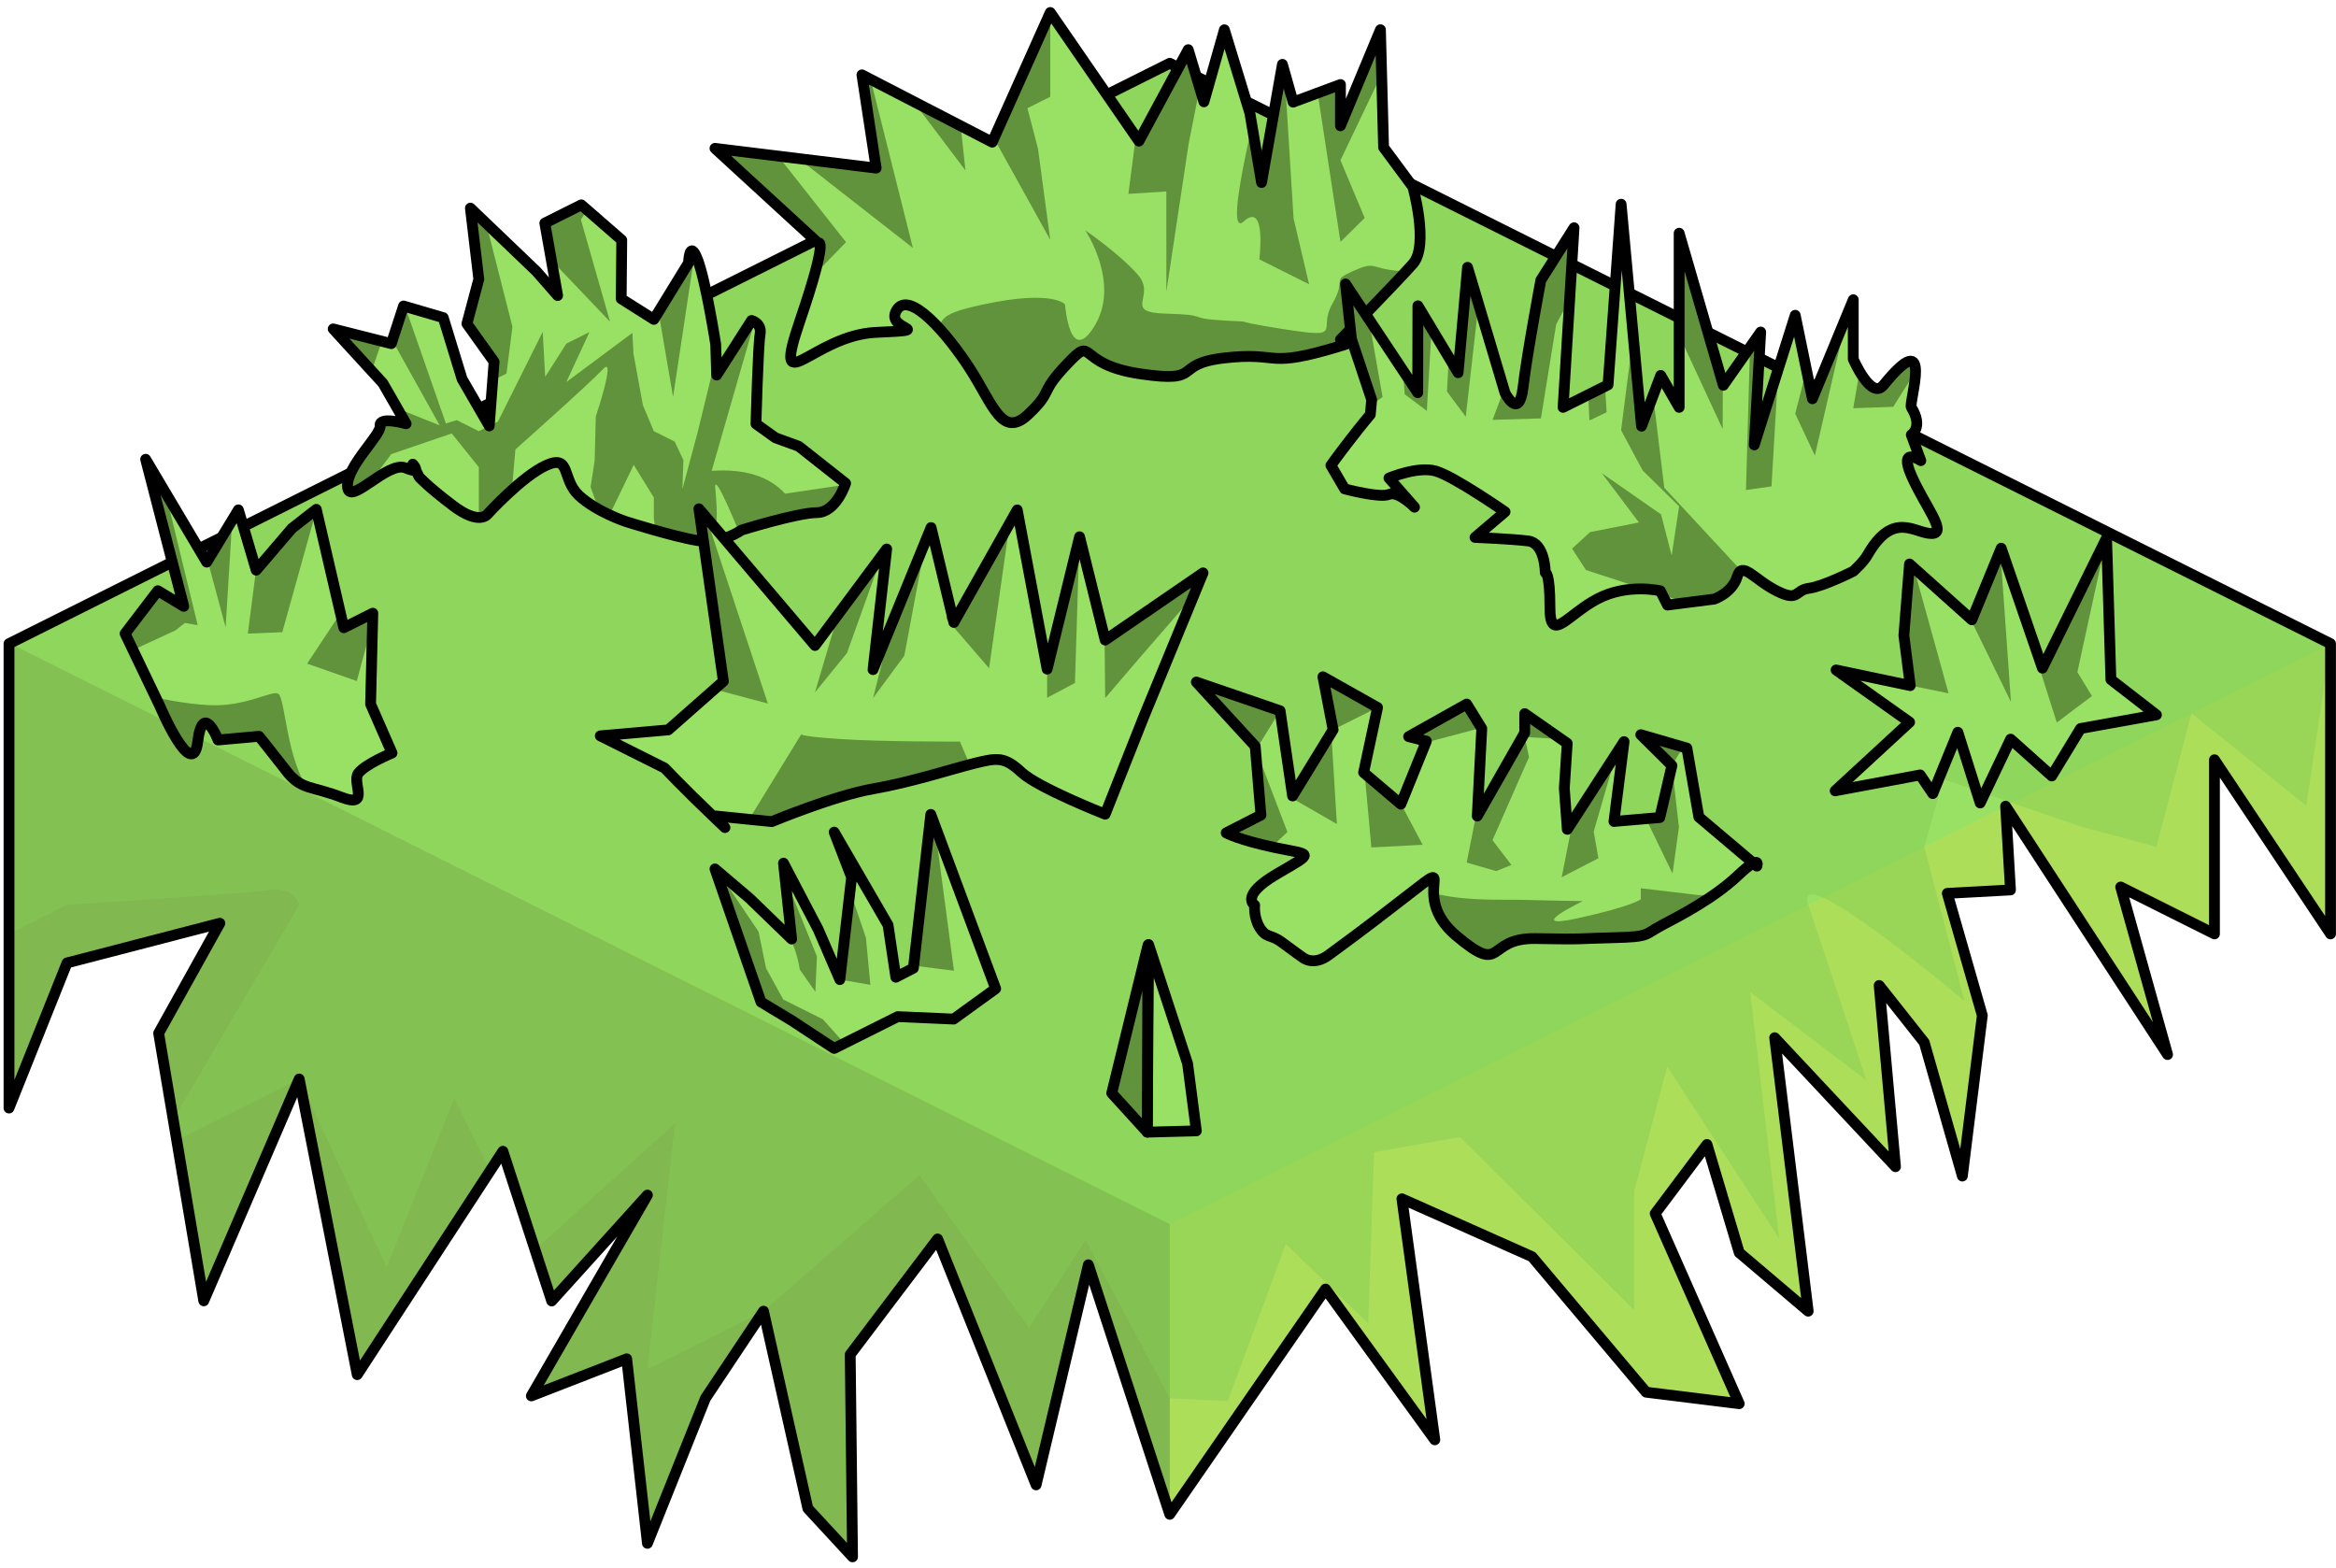 <?xml version="1.0" encoding="UTF-8" standalone="no"?><!DOCTYPE svg PUBLIC "-//W3C//DTD SVG 1.1//EN" "http://www.w3.org/Graphics/SVG/1.1/DTD/svg11.dtd"><svg width="100%" height="100%" viewBox="0 0 216 145" version="1.1" xmlns="http://www.w3.org/2000/svg" xmlns:xlink="http://www.w3.org/1999/xlink" xml:space="preserve" xmlns:serif="http://www.serif.com/" style="fill-rule:evenodd;clip-rule:evenodd;stroke-linecap:round;stroke-linejoin:round;stroke-miterlimit:1.5;"><g id="GrassBlank04"><path d="M215.495,59.517l0,26.832l-10.733,-16.099l0,16.099l-8.67,-4.335l4.333,15.49l-14.975,-22.965l0.45,7.746l-5.842,0.317l3.238,11.289l-1.845,14.847l-3.522,-12.351l-4.17,-5.269l1.51,16.756l-11.172,-11.925l3.099,25.283l-6.377,-5.412l-2.981,-10l-4.79,6.386l7.771,17.581l-8.606,-1.063l-10.553,-12.529l-12.03,-5.352l3.041,22.285l-10.107,-13.941l-14.4,20.828l-7.526,-23.07l-4.833,20.348l-9.107,-22.734l-8.081,10.683l0.214,18.707l-4.131,-4.472l-4.102,-18.245l-5.366,8.05l-5.367,13.416l-1.917,-17.058l-8.816,3.427l6.339,-10.967l4.394,-7.601l-8.851,9.792l-4.514,-13.843l-13.468,20.655l-5.366,-27.337l-8.824,20.511l-4.172,-24.747l5.659,-10.165l-14.13,3.668l-5.366,13.416l0,-42.932l107.331,-53.666l107.331,53.666Z" style="fill:#99e164;"/><clipPath id="_clip1"><path d="M215.495,59.517l0,26.832l-10.733,-16.099l0,16.099l-8.67,-4.335l4.333,15.49l-14.975,-22.965l0.45,7.746l-5.842,0.317l3.238,11.289l-1.845,14.847l-3.522,-12.351l-4.17,-5.269l1.51,16.756l-11.172,-11.925l3.099,25.283l-6.377,-5.412l-2.981,-10l-4.79,6.386l7.771,17.581l-8.606,-1.063l-10.553,-12.529l-12.03,-5.352l3.041,22.285l-10.107,-13.941l-14.4,20.828l-7.526,-23.07l-4.833,20.348l-9.107,-22.734l-8.081,10.683l0.214,18.707l-4.131,-4.472l-4.102,-18.245l-5.366,8.05l-5.367,13.416l-1.917,-17.058l-8.816,3.427l6.339,-10.967l4.394,-7.601l-8.851,9.792l-4.514,-13.843l-13.468,20.655l-5.366,-27.337l-8.824,20.511l-4.172,-24.747l5.659,-10.165l-14.13,3.668l-5.366,13.416l0,-42.932l107.331,-53.666l107.331,53.666Z"/></clipPath><g clip-path="url(#_clip1)"><path d="M108.164,113.182l0,45.683l-72.924,-1.646l-34.407,-47.118l0,-50.656l107.331,53.737Z" style="fill:#251700;fill-opacity:0.2;"/><path d="M215.495,113.182l0,-53.665l-107.331,53.665l0,53.666l107.331,-53.666Z" style="fill:#ffd533;fill-opacity:0.2;"/><path d="M215.495,59.517l-2.246,14.976l-10.613,-8.547l-3.24,12.354l-6.986,-1.874l-12.709,-4.379l-1.772,6.253l3.709,14.245c0,0 -16.03,-13.515 -14.442,-8.879c1.589,4.636 5.367,16.209 5.367,16.209l-10.733,-8.159l2.682,22.807l-10.352,-15.909l-3.063,11.571l0,10.942l-16.1,-15.995l-7.94,1.397l-0.548,15.825l-7.612,-7.329l-5.366,14.519l-5.367,-0.262l-7.79,-14.628l-5.219,8.124l-10.143,-14.119l-14.414,12.573l-10.733,5.367l2.547,-22.74l-13.28,12.006l-7.129,-14.297l-6.252,15.621l-8.085,-17.423l-13.381,6.69l13.381,-22.79c0,0 -0.374,-1.702 -2.748,-1.374c-2.373,0.329 -18.719,1.374 -18.719,1.374l-5.366,2.683l-0.071,-26.868l107.331,-53.666l107.402,53.702Z" style="fill:#86cc55;fill-opacity:0.5;"/></g><path d="M215.495,59.517l0,26.832l-10.733,-16.099l0,16.099l-8.67,-4.335l4.333,15.49l-14.975,-22.965l0.45,7.746l-5.842,0.317l3.238,11.289l-1.845,14.847l-3.522,-12.351l-4.17,-5.269l1.51,16.756l-11.172,-11.925l3.099,25.283l-6.377,-5.412l-2.981,-10l-4.79,6.386l7.771,17.581l-8.606,-1.063l-10.553,-12.529l-12.03,-5.352l3.041,22.285l-10.107,-13.941l-14.4,20.828l-7.526,-23.07l-4.833,20.348l-9.107,-22.734l-8.081,10.683l0.214,18.707l-4.131,-4.472l-4.102,-18.245l-5.366,8.05l-5.367,13.416l-1.917,-17.058l-8.816,3.427l6.339,-10.967l4.394,-7.601l-8.851,9.792l-4.514,-13.843l-13.468,20.655l-5.366,-27.337l-8.824,20.511l-4.172,-24.747l5.659,-10.165l-14.13,3.668l-5.366,13.416l0,-42.932l107.331,-53.666l107.331,53.666Z" style="fill:none;stroke:#000;stroke-width:1px;"/><path d="M181.034,67.705l2.066,6.539l2.815,-5.901l3.8,3.401l2.664,-4.383l7.017,-1.265l-4.21,-3.262l-0.4,-13.092l-5.931,12.033l-3.813,-11.087l-2.718,6.618l-5.759,-5.157l-0.521,6.596l0.591,4.646l-6.86,-1.444l6.798,4.827l-6.883,6.346l7.86,-1.468l1.164,1.725l2.32,-5.672" style="fill:#61933c;"/><clipPath id="_clip2"><path d="M181.034,67.705l2.066,6.539l2.815,-5.901l3.8,3.401l2.664,-4.383l7.017,-1.265l-4.21,-3.262l-0.4,-13.092l-5.931,12.033l-3.813,-11.087l-2.718,6.618l-5.759,-5.157l-0.521,6.596l0.591,4.646l-6.86,-1.444l6.798,4.827l-6.883,6.346l7.86,-1.468l1.164,1.725l2.32,-5.672"/></clipPath><g clip-path="url(#_clip2)"><path d="M194.786,49.742l-2.7,12.399l1.35,2.211l-3.253,2.455l-1.52,-4.788l2.061,-7.098l-4.549,-5.154l-1.333,-0.517l1.105,15.654l-3.789,-7.762l-1.429,-5.437l-3.991,0l3.438,12.401l-5.543,-1.131l-4.051,-5.411l-3.386,1.693l2.728,3.069l-0.375,14.207l8.38,-2.553l2.984,3.509l2.794,-1.901l0.959,-2.23l8.458,-1.137l7.506,-6.293l-4.308,-12.749l-1.536,-3.437" style="fill:#99e164;"/></g><path d="M181.034,67.705l2.066,6.539l2.815,-5.901l3.8,3.401l2.664,-4.383l7.017,-1.265l-4.21,-3.262l-0.4,-13.092l-5.931,12.033l-3.813,-11.087l-2.718,6.618l-5.759,-5.157l-0.521,6.596l0.591,4.646l-6.86,-1.444l6.798,4.827l-6.883,6.346l7.86,-1.468l1.164,1.725l2.32,-5.672" style="fill:none;stroke:#000;stroke-width:1px;"/><path d="M14.593,54.617l2.397,1.445l-3.522,-13.596l5.644,9.508l2.931,-4.831l1.645,5.573l3.316,-3.873l2.243,-1.748l2.543,10.944l2.683,-1.343l-0.206,8.401l1.981,4.529c0,0 -2.464,1.013 -3.112,1.868c-0.648,0.855 1.15,3.263 -1.559,2.221c-2.709,-1.041 -3.738,-0.681 -5.062,-2.391c-1.324,-1.71 -2.565,-3.245 -2.565,-3.245l-3.787,0.34c0,0 -1.408,-3.654 -1.882,0.169c-0.474,3.823 -3.506,-3.317 -3.506,-3.317l-3.209,-6.688l3.027,-3.966Z" style="fill:#61933c;"/><clipPath id="_clip3"><path d="M14.593,54.617l2.397,1.445l-3.522,-13.596l5.644,9.508l2.931,-4.831l1.645,5.573l3.316,-3.873l2.243,-1.748l2.543,10.944l2.683,-1.343l-0.206,8.401l1.981,4.529c0,0 -2.464,1.013 -3.112,1.868c-0.648,0.855 1.15,3.263 -1.559,2.221c-2.709,-1.041 -3.738,-0.681 -5.062,-2.391c-1.324,-1.71 -2.565,-3.245 -2.565,-3.245l-3.787,0.34c0,0 -1.408,-3.654 -1.882,0.169c-0.474,3.823 -3.506,-3.317 -3.506,-3.317l-3.209,-6.688l3.027,-3.966Z"/></clipPath><g clip-path="url(#_clip3)"><path d="M35.305,54.419l-2.315,8.552l-4.591,-1.612l4.449,-6.72l-3.344,-8.383l-3.401,12.198l-3.185,0.13l0.768,-5.994l-2.003,-7.892l-0.821,13.299l-1.759,-6.524l-1.411,-3.662l-3.32,-6.103l3.91,16.099l-1.182,-0.208l-0.886,0.691l-3.573,1.653l-3.53,3.147c0,0 5.698,1.884 10.227,2.11c3.358,0.168 5.755,-1.379 6.378,-1.061c0.677,0.346 0.748,6.145 2.884,8.954c2.478,3.26 7.01,3.564 7.01,3.564l2.01,-9.805l-2.315,-12.433" style="fill:#99e164;"/></g><path d="M14.593,54.617l2.397,1.445l-3.522,-13.596l5.644,9.508l2.931,-4.831l1.645,5.573l3.316,-3.873l2.243,-1.748l2.543,10.944l2.683,-1.343l-0.206,8.401l1.981,4.529c0,0 -2.464,1.013 -3.112,1.868c-0.648,0.855 1.15,3.263 -1.559,2.221c-2.709,-1.041 -3.738,-0.681 -5.062,-2.391c-1.324,-1.71 -2.565,-3.245 -2.565,-3.245l-3.787,0.34c0,0 -1.408,-3.654 -1.882,0.169c-0.474,3.823 -3.506,-3.317 -3.506,-3.317l-3.209,-6.688l3.027,-3.966Z" style="fill:none;stroke:#000;stroke-width:1px;"/><path d="M75.647,22.471l-9.536,-8.754l14.903,1.826l-1.314,-8.621l12.047,6.223l5.367,-11.99l8.195,11.891l4.56,-8.453l1.452,4.822l1.892,-6.661l2.358,7.699l1.079,6.423l1.93,-10.925l0.988,3.491l4.378,-1.626l0,3.816l3.698,-8.884l0.29,10.878l2.705,3.649c0,0 1.505,5.408 0.02,7.101c-1.486,1.692 -6.713,7.021 -6.713,7.021c0,0 4.094,-0.53 -1.401,1c-5.495,1.531 -4.376,0.138 -9.332,0.701c-4.956,0.564 -1.727,2.365 -7.804,1.464c-6.078,-0.9 -4.079,-3.698 -6.744,-0.9c-2.664,2.797 -1.199,2.398 -3.597,4.663c-2.398,2.264 -3.271,-0.948 -5.366,-4.204c-2.095,-3.257 -5.636,-7.364 -6.796,-5.444c-1.16,1.921 4.037,1.787 -1.892,2.054c-5.93,0.266 -9.715,6.771 -7.023,-1.144c2.692,-7.915 1.656,-7.116 1.656,-7.116Z" style="fill:#61933c;"/><clipPath id="_clip4"><path d="M75.647,22.471l-9.536,-8.754l14.903,1.826l-1.314,-8.621l12.047,6.223l5.367,-11.99l8.195,11.891l4.56,-8.453l1.452,4.822l1.892,-6.661l2.358,7.699l1.079,6.423l1.93,-10.925l0.988,3.491l4.378,-1.626l0,3.816l3.698,-8.884l0.29,10.878l2.705,3.649c0,0 1.505,5.408 0.02,7.101c-1.486,1.692 -6.713,7.021 -6.713,7.021c0,0 4.094,-0.53 -1.401,1c-5.495,1.531 -4.376,0.138 -9.332,0.701c-4.956,0.564 -1.727,2.365 -7.804,1.464c-6.078,-0.9 -4.079,-3.698 -6.744,-0.9c-2.664,2.797 -1.199,2.398 -3.597,4.663c-2.398,2.264 -3.271,-0.948 -5.366,-4.204c-2.095,-3.257 -5.636,-7.364 -6.796,-5.444c-1.16,1.921 4.037,1.787 -1.892,2.054c-5.93,0.266 -9.715,6.771 -7.023,-1.144c2.692,-7.915 1.656,-7.116 1.656,-7.116Z"/></clipPath><g clip-path="url(#_clip4)"><path d="M129.313,3.582l-5.367,11.242l2.243,5.329l-2.243,2.212l-2.446,-15.961l-2.92,-2.822l1.032,16.616l1.434,6.084l-4.604,-2.302c0,0 0.688,-5.426 -1.444,-3.507c-2.131,1.918 1.919,-13.536 1.919,-13.536l-4.648,-5.566l-2.358,11.912l-2.064,13.691l0,-9.272l-3.512,0.224l1.752,-13.464l-8.973,-6.246l0,10.733l-2.111,1.055l0.976,3.744l1.135,8.43l-8.867,-15.987l1.024,9.569l-6.508,-8.62l-2.643,-1.322l4.29,17.106l-15.021,-11.738l8.84,11.205l-2.582,2.657c0,0 -9.036,4.164 -6.691,5.976c2.345,1.812 -1.091,6.233 -1.091,6.233c0,0 5.201,-1.088 7.782,-1.476c2.582,-0.387 1.802,2.877 7.681,-1.526c5.878,-4.403 1.085,-4.718 7.585,-6.106c6.5,-1.388 7.566,-0.003 7.566,-0.003c0,0 0.426,5.862 2.771,1.919c2.344,-3.944 -0.895,-8.763 -0.895,-8.763c0,0 3.026,2.048 4.838,4.073c1.812,2.025 -1.514,3.517 2.654,3.624c4.167,0.107 1.663,0.426 5.366,0.639c3.704,0.214 -0.537,-0.152 5.367,0.777c5.904,0.929 3.204,0.112 4.607,-2.304c1.403,-2.416 -0.195,-2.096 1.936,-3.055c2.132,-0.96 1.559,-0.228 4.19,-0.008c2.631,0.221 5.224,-0.791 5.367,-2.683c0.142,-1.892 0,-8.394 0,-8.394l-5.367,-10.389Z" style="fill:#99e164;"/></g><path d="M75.647,22.471l-9.536,-8.754l14.903,1.826l-1.314,-8.621l12.047,6.223l5.367,-11.99l8.195,11.891l4.56,-8.453l1.452,4.822l1.892,-6.661l2.358,7.699l1.079,6.423l1.93,-10.925l0.988,3.491l4.378,-1.626l0,3.816l3.698,-8.884l0.29,10.878l2.705,3.649c0,0 1.505,5.408 0.02,7.101c-1.486,1.692 -6.713,7.021 -6.713,7.021c0,0 4.094,-0.53 -1.401,1c-5.495,1.531 -4.376,0.138 -9.332,0.701c-4.956,0.564 -1.727,2.365 -7.804,1.464c-6.078,-0.9 -4.079,-3.698 -6.744,-0.9c-2.664,2.797 -1.199,2.398 -3.597,4.663c-2.398,2.264 -3.271,-0.948 -5.366,-4.204c-2.095,-3.257 -5.636,-7.364 -6.796,-5.444c-1.16,1.921 4.037,1.787 -1.892,2.054c-5.93,0.266 -9.715,6.771 -7.023,-1.144c2.692,-7.915 1.656,-7.116 1.656,-7.116Z" style="fill:none;stroke:#000;stroke-width:1px;"/><g><path d="M106.203,87.33l3.608,11.009l0.809,6.222l-4.538,0.118l0.121,-17.349Z" style="fill:#99e164;stroke:#000;stroke-width:1px;"/><path d="M102.798,101.074l3.284,3.605l0.063,-17.268l-3.347,13.663Z" style="fill:#61933c;stroke:#000;stroke-width:1px;"/></g><path d="M86.067,75.301l5.997,16.111l-3.885,2.813l-5.17,-0.226l-5.88,2.94l-3.93,-2.587l-2.832,-1.705l-4.256,-12.303l3.198,2.718l3.89,3.764l-0.754,-7.018l3.214,6.136l1.997,4.629l1.087,-9.457l-1.611,-4.175l4.981,8.591l0.72,4.822l1.624,-0.837l1.61,-14.216Z" style="fill:#61933c;"/><clipPath id="_clip5"><path d="M86.067,75.301l5.997,16.111l-3.885,2.813l-5.17,-0.226l-5.88,2.94l-3.93,-2.587l-2.832,-1.705l-4.256,-12.303l3.198,2.718l3.89,3.764l-0.754,-7.018l3.214,6.136l1.997,4.629l1.087,-9.457l-1.611,-4.175l4.981,8.591l0.72,4.822l1.624,-0.837l1.61,-14.216Z"/></clipPath><g clip-path="url(#_clip5)"><path d="M85.992,73.035l2.215,16.719l-4.385,-0.555l-1.709,-12.781l-5.428,0.299l3.384,9.991l0.412,4.351l-2.825,-0.486l-1.571,-8.128l-3.97,-2.472l3.421,8.452l-0.142,3.279l-1.44,-2.056c-0.256,-1.668 -0.941,-3.371 -2.055,-5.11l-6.623,-5.602l4.865,7.207l0.695,3.383l1.588,2.888l3.669,1.834l1.563,1.75c0,0 2.531,2.882 3.824,2.999c1.294,0.118 7.056,-0.059 8.409,-0.588c1.352,-0.529 6.611,-3.888 6.611,-3.888l-3.184,-11.778l-7.324,-9.708Z" style="fill:#99e164;"/></g><path d="M86.067,75.301l5.997,16.111l-3.885,2.813l-5.17,-0.226l-5.88,2.94l-3.93,-2.587l-2.832,-1.705l-4.256,-12.303l3.198,2.718l3.89,3.764l-0.754,-7.018l3.214,6.136l1.997,4.629l1.087,-9.457l-1.611,-4.175l4.981,8.591l0.72,4.822l1.624,-0.837l1.61,-14.216Z" style="fill:none;stroke:#000;stroke-width:1px;"/><path d="M155.263,21.564l4.084,14.058l3.456,-4.922l-0.593,10.437l3.786,-11.986l1.589,7.718l3.778,-9.153l0,5.496c0,0 1.647,3.813 2.793,2.403c4.748,-5.842 2.307,1.621 2.574,2.049c1.143,1.835 0,2.542 0,2.542l0.878,2.385c0,0 -2.063,-1.386 -0.878,1.362c1.184,2.748 3.425,5.385 1.867,5.378c-1.558,-0.008 -3.542,-2.188 -5.941,2.023c-0.363,0.637 -1.293,1.467 -1.293,1.467c0,0 -2.767,1.4 -4.103,1.574c-1.336,0.174 -0.903,1.291 -2.993,0.233c-2.09,-1.058 -3.186,-2.807 -3.637,-1.308c-0.452,1.499 -2.112,2.071 -2.112,2.071l-4.335,0.552l-0.656,-1.312c0,0 -3.01,-0.723 -5.798,0.732c-2.788,1.454 -4.412,4.202 -4.412,0.83c0,-3.372 -0.434,-3.253 -0.434,-3.253c0,0 0.003,-2.73 -1.592,-2.923c-1.596,-0.194 -4.903,-0.325 -4.903,-0.325l2.776,-2.367c0,0 -4.739,-3.297 -6.413,-3.772c-1.674,-0.474 -4.321,0.65 -4.321,0.65l2.363,2.692c0,0 -1.512,-1.544 -2.363,-1.181c-0.85,0.362 -4.097,-0.512 -4.097,-0.512l-1.269,-2.172c0,0 0.394,-0.576 1.643,-2.2c1.249,-1.623 1.999,-2.498 1.999,-2.498l0.125,-1.373l-1.869,-5.611l-0.548,-5.092l6.675,10.054l0.018,-8.034l3.717,6.185l0.874,-9.742l3.466,11.615c0,0 1.301,2.581 1.666,-0.52c0.364,-3.102 1.645,-9.911 1.645,-9.911l3.07,-4.846l-1.015,16.607l4.158,-2.079l1.209,-16.704l1.887,20.523l1.775,-4.694l1.704,2.954l0,-16.1Z" style="fill:#61933c;"/><clipPath id="_clip6"><path d="M155.263,21.564l4.084,14.058l3.456,-4.922l-0.593,10.437l3.786,-11.986l1.589,7.718l3.778,-9.153l0,5.496c0,0 1.647,3.813 2.793,2.403c4.748,-5.842 2.307,1.621 2.574,2.049c1.143,1.835 0,2.542 0,2.542l0.878,2.385c0,0 -2.063,-1.386 -0.878,1.362c1.184,2.748 3.425,5.385 1.867,5.378c-1.558,-0.008 -3.542,-2.188 -5.941,2.023c-0.363,0.637 -1.293,1.467 -1.293,1.467c0,0 -2.767,1.4 -4.103,1.574c-1.336,0.174 -0.903,1.291 -2.993,0.233c-2.09,-1.058 -3.186,-2.807 -3.637,-1.308c-0.452,1.499 -2.112,2.071 -2.112,2.071l-4.335,0.552l-0.656,-1.312c0,0 -3.01,-0.723 -5.798,0.732c-2.788,1.454 -4.412,4.202 -4.412,0.83c0,-3.372 -0.434,-3.253 -0.434,-3.253c0,0 0.003,-2.73 -1.592,-2.923c-1.596,-0.194 -4.903,-0.325 -4.903,-0.325l2.776,-2.367c0,0 -4.739,-3.297 -6.413,-3.772c-1.674,-0.474 -4.321,0.65 -4.321,0.65l2.363,2.692c0,0 -1.512,-1.544 -2.363,-1.181c-0.85,0.362 -4.097,-0.512 -4.097,-0.512l-1.269,-2.172c0,0 0.394,-0.576 1.643,-2.2c1.249,-1.623 1.999,-2.498 1.999,-2.498l0.125,-1.373l-1.869,-5.611l-0.548,-5.092l6.675,10.054l0.018,-8.034l3.717,6.185l0.874,-9.742l3.466,11.615c0,0 1.301,2.581 1.666,-0.52c0.364,-3.102 1.645,-9.911 1.645,-9.911l3.07,-4.846l-1.015,16.607l4.158,-2.079l1.209,-16.704l1.887,20.523l1.775,-4.694l1.704,2.954l0,-16.1Z"/></clipPath><g clip-path="url(#_clip6)"><path d="M179.173,31.076l-4.116,6.541l-3.694,0.127l1.776,-10.359l-1.776,-0.703l-3.55,15.44l-1.817,-3.866l2.411,-9.4l-3.58,-1.341l-1.025,17.456l-2.358,0.335l0.423,-15.073l-2.541,-2.848l-0.039,12.291l-8.21,-17.727l2.813,23.149l12.106,13.046l14.931,-7.648l-1.754,-19.42Z" style="fill:#99e164;"/><path d="M146.386,25.33l-2.494,4.668l-1.41,8.69l-4.473,0.135l1.155,-3.069l1.339,-9.145l-3.325,-2.558l-1.645,14.481l-1.736,-2.331l0.506,-9.523l-1.765,0.882l-0.604,10.432l-2.046,-1.535l-0.907,-11.934l-2.802,2.726l1.663,9.464l-2.794,1.943l-8.514,6.476c0,0 11.061,5.503 12.559,6.28c1.498,0.776 8.852,7.427 8.852,7.427l13.173,2.364l4.145,-5.69l-8.618,-2.807l-1.282,-1.981l1.669,-1.527l4.516,-0.89l-3.435,-4.561l5.479,3.814l0.98,3.796l0.691,-4.541l-3.377,-3.325l-1.989,-3.709l1.669,-13.109l0.463,-8.858l-2.693,0.785l-1.25,11.919l0.475,7.601l-1.596,0.761l-0.579,-13.551Z" style="fill:#99e164;"/></g><path d="M155.263,21.564l4.084,14.058l3.456,-4.922l-0.593,10.437l3.786,-11.986l1.589,7.718l3.778,-9.153l0,5.496c0,0 1.647,3.813 2.793,2.403c4.748,-5.842 2.307,1.621 2.574,2.049c1.143,1.835 0,2.542 0,2.542l0.878,2.385c0,0 -2.063,-1.386 -0.878,1.362c1.184,2.748 3.425,5.385 1.867,5.378c-1.558,-0.008 -3.542,-2.188 -5.941,2.023c-0.363,0.637 -1.293,1.467 -1.293,1.467c0,0 -2.767,1.4 -4.103,1.574c-1.336,0.174 -0.903,1.291 -2.993,0.233c-2.09,-1.058 -3.186,-2.807 -3.637,-1.308c-0.452,1.499 -2.112,2.071 -2.112,2.071l-4.335,0.552l-0.656,-1.312c0,0 -3.01,-0.723 -5.798,0.732c-2.788,1.454 -4.412,4.202 -4.412,0.83c0,-3.372 -0.434,-3.253 -0.434,-3.253c0,0 0.003,-2.73 -1.592,-2.923c-1.596,-0.194 -4.903,-0.325 -4.903,-0.325l2.776,-2.367c0,0 -4.739,-3.297 -6.413,-3.772c-1.674,-0.474 -4.321,0.65 -4.321,0.65l2.363,2.692c0,0 -1.512,-1.544 -2.363,-1.181c-0.85,0.362 -4.097,-0.512 -4.097,-0.512l-1.269,-2.172c0,0 0.394,-0.576 1.643,-2.2c1.249,-1.623 1.999,-2.498 1.999,-2.498l0.125,-1.373l-1.869,-5.611l-0.548,-5.092l6.675,10.054l0.018,-8.034l3.717,6.185l0.874,-9.742l3.466,11.615c0,0 1.301,2.581 1.666,-0.52c0.364,-3.102 1.645,-9.911 1.645,-9.911l3.07,-4.846l-1.015,16.607l4.158,-2.079l1.209,-16.704l1.887,20.523l1.775,-4.694l1.704,2.954l0,-16.1Z" style="fill:none;stroke:#000;stroke-width:1px;"/><path d="M44.273,25.814l-0.777,-6.569l6.088,5.826l1.977,2.253l-1.185,-6.695l3.375,-1.688l3.739,3.255l-0.051,5.426l3.02,1.909l3.207,-5.223c0,0 0.07,-2.311 0.839,-0.302c0.769,2.009 1.673,7.835 1.673,7.835l0.089,2.836l3.225,-5.046c0,0 0.976,0.243 0.789,1.277c-0.186,1.034 -0.379,8.282 -0.379,8.282l1.8,1.29l2.149,0.782l4.338,3.422c0,0 -0.849,2.703 -2.664,2.715c-1.814,0.012 -6.974,1.619 -6.974,1.619c0,0 -1.801,1.324 -4.046,0.963c-2.245,-0.36 -6.665,-1.766 -6.665,-1.766c0,0 -2.712,-0.904 -4.319,-2.411c-1.607,-1.507 -0.716,-3.791 -2.97,-2.799c-2.253,0.991 -5.491,4.56 -5.491,4.56c0,0 -0.759,1.008 -3.13,-0.778c-2.372,-1.787 -3.175,-2.691 -3.175,-2.691l-0.589,-1.177c0,0 0.959,1.013 -0.683,0.342c-1.641,-0.672 -5.239,3.648 -5.349,1.739c-0.109,-1.908 3.129,-4.769 3.017,-5.649c-0.113,-0.88 2.401,-0.171 2.401,-0.171l-2.149,-3.749l-4.595,-5.018l5.373,1.36l1.133,-3.479l3.671,1.077l1.742,5.675l2.511,4.337l0.448,-5.934l-2.511,-3.516l1.098,-4.119Z" style="fill:#61933c;"/><clipPath id="_clip7"><path d="M44.273,25.814l-0.777,-6.569l6.088,5.826l1.977,2.253l-1.185,-6.695l3.375,-1.688l3.739,3.255l-0.051,5.426l3.02,1.909l3.207,-5.223c0,0 0.07,-2.311 0.839,-0.302c0.769,2.009 1.673,7.835 1.673,7.835l0.089,2.836l3.225,-5.046c0,0 0.976,0.243 0.789,1.277c-0.186,1.034 -0.379,8.282 -0.379,8.282l1.8,1.29l2.149,0.782l4.338,3.422c0,0 -0.849,2.703 -2.664,2.715c-1.814,0.012 -6.974,1.619 -6.974,1.619c0,0 -1.801,1.324 -4.046,0.963c-2.245,-0.36 -6.665,-1.766 -6.665,-1.766c0,0 -2.712,-0.904 -4.319,-2.411c-1.607,-1.507 -0.716,-3.791 -2.97,-2.799c-2.253,0.991 -5.491,4.56 -5.491,4.56c0,0 -0.759,1.008 -3.13,-0.778c-2.372,-1.787 -3.175,-2.691 -3.175,-2.691l-0.589,-1.177c0,0 0.959,1.013 -0.683,0.342c-1.641,-0.672 -5.239,3.648 -5.349,1.739c-0.109,-1.908 3.129,-4.769 3.017,-5.649c-0.113,-0.88 2.401,-0.171 2.401,-0.171l-2.149,-3.749l-4.595,-5.018l5.373,1.36l1.133,-3.479l3.671,1.077l1.742,5.675l2.511,4.337l0.448,-5.934l-2.511,-3.516l1.098,-4.119Z"/></clipPath><g clip-path="url(#_clip7)"><path d="M70.131,28.516l-4.327,15.019c3.04,-0.207 5.308,0.493 6.794,2.112l5.792,-0.862l-1.746,5.338l-8.093,-0.402c0,0 -2.556,-6.391 -2.414,-4.602c0.141,1.79 0.613,5.406 -1.632,7.315c-2.245,1.908 -4.542,0.749 -4.046,-0.429c0.495,-1.179 0,-4.047 0,-4.047l0,-1.953l-1.861,-3.023l-2.186,4.53l0,2.469l-1.803,-4.947l0.375,-2.431l0.109,-4.101c0,0 1.912,-5.72 0.672,-4.382c-1.24,1.338 -8.107,7.438 -8.107,7.438l-0.429,4.922l-2.956,4.648l0,-7.936l-2.505,-3.114l-5.587,1.909l-4.96,6.629l-1.01,-1.719l1.923,-6.116l3.564,-10.354l4.956,8.901l1.58,-0.482l2.039,1.02l1.769,-0.885l4.141,-8.299l0.23,4.161l1.953,-3.07l2.142,-1.071l-2.142,4.622l6.108,-4.543l0.104,1.932l0.87,4.754l1.011,2.399l1.928,0.964l0.805,1.715l-0.093,2.687l1.406,-5.254l1.718,-7.041l1.26,-3.306l-2.978,-7.974l-2.268,15.052l-1.778,-10.392l-1.011,-4.42l-3.795,-4.666l-1.94,3.077l2.699,9.442l-7.371,-7.732l-2.049,-2.231l-2.719,-1.808l3.112,12.238l-0.551,4.322l-2.561,1.28l0,-2.411l-4.046,-6.796l-2.761,1.758l3.764,10.782l-0.576,0.176l-19.862,-7.953l17.918,29.987l44.628,-1.964l1.399,-12.489l-14.606,-18.393Z" style="fill:#99e164;"/></g><path d="M44.273,25.814l-0.777,-6.569l6.088,5.826l1.977,2.253l-1.185,-6.695l3.375,-1.688l3.739,3.255l-0.051,5.426l3.02,1.909l3.207,-5.223c0,0 0.07,-2.311 0.839,-0.302c0.769,2.009 1.673,7.835 1.673,7.835l0.089,2.836l3.225,-5.046c0,0 0.976,0.243 0.789,1.277c-0.186,1.034 -0.379,8.282 -0.379,8.282l1.8,1.29l2.149,0.782l4.338,3.422c0,0 -0.849,2.703 -2.664,2.715c-1.814,0.012 -6.974,1.619 -6.974,1.619c0,0 -1.801,1.324 -4.046,0.963c-2.245,-0.36 -6.665,-1.766 -6.665,-1.766c0,0 -2.712,-0.904 -4.319,-2.411c-1.607,-1.507 -0.716,-3.791 -2.97,-2.799c-2.253,0.991 -5.491,4.56 -5.491,4.56c0,0 -0.759,1.008 -3.13,-0.778c-2.372,-1.787 -3.175,-2.691 -3.175,-2.691l-0.589,-1.177c0,0 0.959,1.013 -0.683,0.342c-1.641,-0.672 -5.239,3.648 -5.349,1.739c-0.109,-1.908 3.129,-4.769 3.017,-5.649c-0.113,-0.88 2.401,-0.171 2.401,-0.171l-2.149,-3.749l-4.595,-5.018l5.373,1.36l1.133,-3.479l3.671,1.077l1.742,5.675l2.511,4.337l0.448,-5.934l-2.511,-3.516l1.098,-4.119Z" style="fill:none;stroke:#000;stroke-width:1px;"/><path d="M66.887,62.995l-2.262,-15.952l10.733,12.638l6.63,-8.921l-1.263,11.152l5.366,-13.134l2.105,8.772l5.863,-10.403l2.765,14.717l2.999,-12.233l2.368,9.549l9.048,-6.209l-5.498,13.351l-3.55,8.958c0,0 -6.164,-2.417 -7.732,-3.866c-1.567,-1.449 -2.207,-1.365 -4.303,-0.849c-2.097,0.516 -5.862,1.755 -9.431,2.374c-3.569,0.62 -9.358,3.029 -9.358,3.029l-5.487,-0.551c0,0 2.602,2.478 0,0c-2.602,-2.478 -4.426,-4.406 -4.426,-4.406l-5.947,-2.973l6.284,-0.551l5.096,-4.492Z" style="fill:#61933c;"/><clipPath id="_clip8"><path d="M66.887,62.995l-2.262,-15.952l10.733,12.638l6.63,-8.921l-1.263,11.152l5.366,-13.134l2.105,8.772l5.863,-10.403l2.765,14.717l2.999,-12.233l2.368,9.549l9.048,-6.209l-5.498,13.351l-3.55,8.958c0,0 -6.164,-2.417 -7.732,-3.866c-1.567,-1.449 -2.207,-1.365 -4.303,-0.849c-2.097,0.516 -5.862,1.755 -9.431,2.374c-3.569,0.62 -9.358,3.029 -9.358,3.029l-5.487,-0.551c0,0 2.602,2.478 0,0c-2.602,-2.478 -4.426,-4.406 -4.426,-4.406l-5.947,-2.973l6.284,-0.551l5.096,-4.492Z"/></clipPath><g clip-path="url(#_clip8)"><path d="M112.924,52.123l-7.515,8.667l-3.218,3.757c0,0 -0.118,-8.831 0,-8.831c0.117,0 -2.302,-8.419 -2.302,-8.419l-0.492,15.853l-2.573,1.364l0,-9.541l-2.882,-10.65l-2.484,17.465l-3.956,-4.585l2.459,-9.504l-3.87,-0.284l-2.47,13.213l-2.896,3.919l3.124,-12.295l-1.536,-3.01l-4,11.144l-2.955,3.632l3.322,-11.226l-14.055,-7.028l6.376,19.288l-8.315,-2.219l-15.764,5.026l9.049,11.144l11.167,0.217l6.978,-11.369c0,0 -0.646,0.192 3.427,0.472c4.073,0.28 11.217,0.242 11.217,0.242l0.949,2.223l8.11,6.678l13.05,-1.159l2.055,-24.184Z" style="fill:#99e164;"/></g><path d="M66.887,62.995l-2.262,-15.952l10.733,12.638l6.63,-8.921l-1.263,11.152l5.366,-13.134l2.105,8.772l5.863,-10.403l2.765,14.717l2.999,-12.233l2.368,9.549l9.048,-6.209l-5.498,13.351l-3.55,8.958c0,0 -6.164,-2.417 -7.732,-3.866c-1.567,-1.449 -2.207,-1.365 -4.303,-0.849c-2.097,0.516 -5.862,1.755 -9.431,2.374c-3.569,0.62 -9.358,3.029 -9.358,3.029l-5.487,-0.551c0,0 2.602,2.478 0,0c-2.602,-2.478 -4.426,-4.406 -4.426,-4.406l-5.947,-2.973l6.284,-0.551l5.096,-4.492Z" style="fill:none;stroke:#000;stroke-width:1px;"/><path d="M110.62,63.063l7.744,2.655l1.155,7.877l3.749,-6.123l-0.943,-4.895l5.05,2.842l-1.288,6.01l3.447,2.925l2.359,-5.828l-1.641,-0.418l5.367,-3.009l1.394,2.262l-0.417,8.093l4.389,-7.7l0,-1.77l3.93,2.743l-0.268,4.155l0.274,3.799l5.249,-8.108l-0.933,7.381l4.238,-0.362l1.12,-4.807l-2.877,-2.854l4.26,1.239l1.107,6.372l5.366,4.538c0,0 0.455,-1.215 -1.77,0.885c-2.225,2.1 -5.322,3.693 -7.004,4.578c-1.681,0.885 -1.055,1.075 -4.466,1.157c-3.411,0.082 -2.526,0.171 -7.216,0.082c-4.691,-0.088 -2.833,3.54 -7.346,-0.265c-4.514,-3.806 0.499,-7.612 -4.397,-3.806c-4.896,3.806 -5.958,4.514 -7.374,5.576c-1.416,1.062 -2.39,0.265 -2.39,0.265c0,0 -0.885,-0.619 -1.947,-1.416c-1.062,-0.796 -1.416,-0.354 -2.036,-1.327c-0.619,-0.974 -0.491,-2.115 -0.491,-2.115c0,0 -1.435,-0.852 2.095,-2.909c3.53,-2.057 3.176,-1.703 -0.188,-2.411c-3.363,-0.708 -4.54,-1.363 -4.54,-1.363l3.213,-1.646l-0.531,-6.372l-5.443,-5.93Z" style="fill:#61933c;"/><clipPath id="_clip9"><path d="M110.62,63.063l7.744,2.655l1.155,7.877l3.749,-6.123l-0.943,-4.895l5.05,2.842l-1.288,6.01l3.447,2.925l2.359,-5.828l-1.641,-0.418l5.367,-3.009l1.394,2.262l-0.417,8.093l4.389,-7.7l0,-1.77l3.93,2.743l-0.268,4.155l0.274,3.799l5.249,-8.108l-0.933,7.381l4.238,-0.362l1.12,-4.807l-2.877,-2.854l4.26,1.239l1.107,6.372l5.366,4.538c0,0 0.455,-1.215 -1.77,0.885c-2.225,2.1 -5.322,3.693 -7.004,4.578c-1.681,0.885 -1.055,1.075 -4.466,1.157c-3.411,0.082 -2.526,0.171 -7.216,0.082c-4.691,-0.088 -2.833,3.54 -7.346,-0.265c-4.514,-3.806 0.499,-7.612 -4.397,-3.806c-4.896,3.806 -5.958,4.514 -7.374,5.576c-1.416,1.062 -2.39,0.265 -2.39,0.265c0,0 -0.885,-0.619 -1.947,-1.416c-1.062,-0.796 -1.416,-0.354 -2.036,-1.327c-0.619,-0.974 -0.491,-2.115 -0.491,-2.115c0,0 -1.435,-0.852 2.095,-2.909c3.53,-2.057 3.176,-1.703 -0.188,-2.411c-3.363,-0.708 -4.54,-1.363 -4.54,-1.363l3.213,-1.646l-0.531,-6.372l-5.443,-5.93Z"/></clipPath><g clip-path="url(#_clip9)"><path d="M157.085,66.664l-2.49,4.121l0.649,5.691l-0.59,4.295l-2.936,-6.058l-1.895,-6.314l-2.461,8.493l0.438,2.463l-3.398,1.756l0.963,-4.871l0.987,-7.761l-5.367,-0.339l0.399,1.864l-3.381,7.681l1.754,2.293l-1.416,0.566l-2.722,-0.793l0.797,-4.017l1.529,-5.952l-1.031,-2.471l-5.531,1.47l-1.821,5.588l1.982,3.74l-4.74,0.247l-0.632,-6.969l3.065,-6.899l-6.149,3.074l0.529,8.628l-4.098,-2.355l0,-7.451l-1.116,-0.737l-2.266,3.682l2.909,7.606l-1.493,1.4c0,0 -5.401,8.48 -5.051,8.97c0.35,0.49 -0.108,4.671 4.227,4.903c4.336,0.231 10.275,-1.45 11.582,-2.365c1.307,-0.915 2.27,-7.656 4.989,-7.09c2.719,0.567 5.684,0.397 7.685,0.454c2.001,0.056 5.367,0.113 5.367,0.113c0,0 -5.632,2.719 -0.477,1.586c5.154,-1.133 5.843,-1.756 5.843,-1.756l0,-1.02l5.367,0.633l8.275,-0.066l-0.062,-6.56l-8.213,-9.473" style="fill:#99e164;"/></g><path d="M110.62,63.063l7.744,2.655l1.155,7.877l3.749,-6.123l-0.943,-4.895l5.05,2.842l-1.288,6.01l3.447,2.925l2.359,-5.828l-1.641,-0.418l5.367,-3.009l1.394,2.262l-0.417,8.093l4.389,-7.7l0,-1.77l3.93,2.743l-0.268,4.155l0.274,3.799l5.249,-8.108l-0.933,7.381l4.238,-0.362l1.12,-4.807l-2.877,-2.854l4.26,1.239l1.107,6.372l5.366,4.538c0,0 0.455,-1.215 -1.77,0.885c-2.225,2.1 -5.322,3.693 -7.004,4.578c-1.681,0.885 -1.055,1.075 -4.466,1.157c-3.411,0.082 -2.526,0.171 -7.216,0.082c-4.691,-0.088 -2.833,3.54 -7.346,-0.265c-4.514,-3.806 0.499,-7.612 -4.397,-3.806c-4.896,3.806 -5.958,4.514 -7.374,5.576c-1.416,1.062 -2.39,0.265 -2.39,0.265c0,0 -0.885,-0.619 -1.947,-1.416c-1.062,-0.796 -1.416,-0.354 -2.036,-1.327c-0.619,-0.974 -0.491,-2.115 -0.491,-2.115c0,0 -1.435,-0.852 2.095,-2.909c3.53,-2.057 3.176,-1.703 -0.188,-2.411c-3.363,-0.708 -4.54,-1.363 -4.54,-1.363l3.213,-1.646l-0.531,-6.372l-5.443,-5.93Z" style="fill:none;stroke:#000;stroke-width:1px;"/></g></svg>